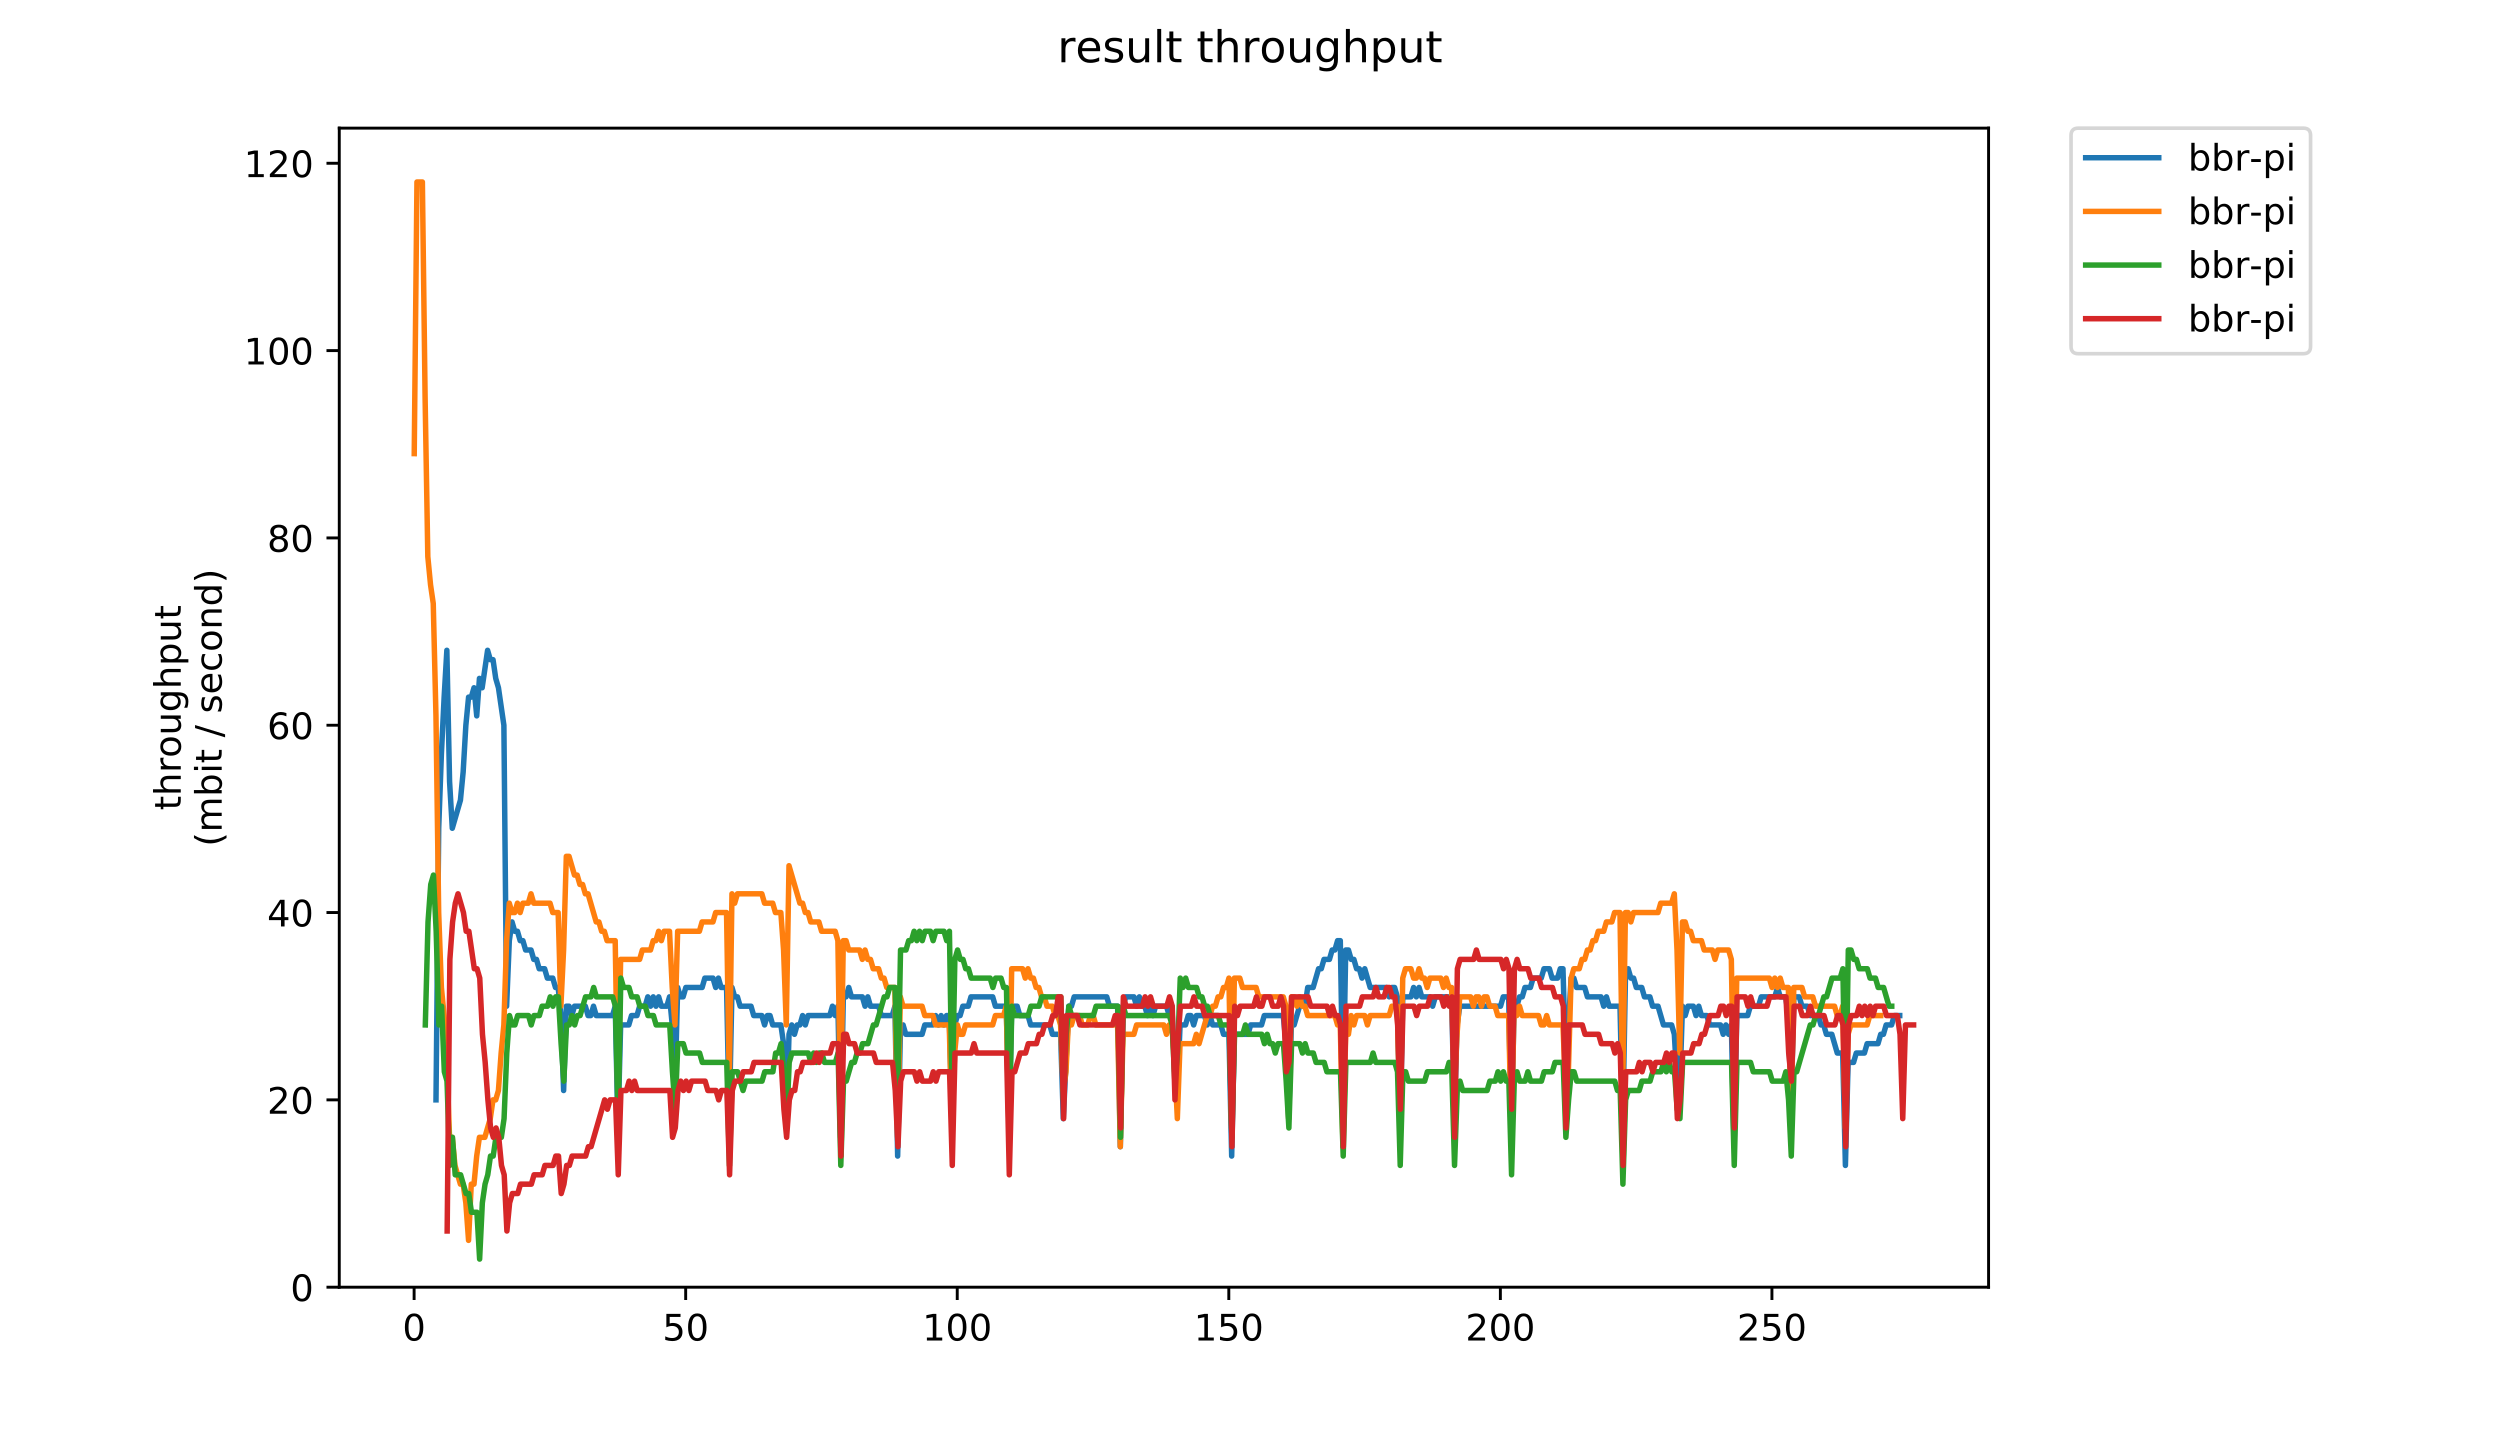 <?xml version="1.0" encoding="utf-8" standalone="no"?>
<!DOCTYPE svg PUBLIC "-//W3C//DTD SVG 1.1//EN"
  "http://www.w3.org/Graphics/SVG/1.1/DTD/svg11.dtd">
<!-- Created with matplotlib (https://matplotlib.org/) -->
<svg height="396pt" version="1.1" viewBox="0 0 684 396" width="684pt" xmlns="http://www.w3.org/2000/svg" xmlns:xlink="http://www.w3.org/1999/xlink">
 <defs>
  <style type="text/css">
*{stroke-linecap:butt;stroke-linejoin:round;}
  </style>
 </defs>
 <g id="figure_1">
  <g id="patch_1">
   <path d="M 0 396 
L 684 396 
L 684 0 
L 0 0 
z
" style="fill:#ffffff;"/>
  </g>
  <g id="axes_1">
   <g id="patch_2">
    <path d="M 92.824 352.174 
L 544.074 352.174 
L 544.074 35.062 
L 92.824 35.062 
z
" style="fill:#ffffff;"/>
   </g>
   <g id="matplotlib.axis_1">
    <g id="xtick_1">
     <g id="line2d_1">
      <defs>
       <path d="M 0 0 
L 0 3.5 
" id="m40676cd0e2" style="stroke:#000000;stroke-width:0.8;"/>
      </defs>
      <g>
       <use style="stroke:#000000;stroke-width:0.8;" x="113.301" xlink:href="#m40676cd0e2" y="352.174"/>
      </g>
     </g>
     <g id="text_1">
      <!-- 0 -->
      <defs>
       <path d="M 31.781 66.406 
Q 24.172 66.406 20.328 58.906 
Q 16.5 51.422 16.5 36.375 
Q 16.5 21.391 20.328 13.891 
Q 24.172 6.391 31.781 6.391 
Q 39.453 6.391 43.281 13.891 
Q 47.125 21.391 47.125 36.375 
Q 47.125 51.422 43.281 58.906 
Q 39.453 66.406 31.781 66.406 
z
M 31.781 74.219 
Q 44.047 74.219 50.516 64.516 
Q 56.984 54.828 56.984 36.375 
Q 56.984 17.969 50.516 8.266 
Q 44.047 -1.422 31.781 -1.422 
Q 19.531 -1.422 13.062 8.266 
Q 6.594 17.969 6.594 36.375 
Q 6.594 54.828 13.062 64.516 
Q 19.531 74.219 31.781 74.219 
z
" id="DejaVuSans-48"/>
      </defs>
      <g transform="translate(110.12 366.773)scale(0.1 -0.1)">
       <use xlink:href="#DejaVuSans-48"/>
      </g>
     </g>
    </g>
    <g id="xtick_2">
     <g id="line2d_2">
      <g>
       <use style="stroke:#000000;stroke-width:0.8;" x="187.601" xlink:href="#m40676cd0e2" y="352.174"/>
      </g>
     </g>
     <g id="text_2">
      <!-- 50 -->
      <defs>
       <path d="M 10.797 72.906 
L 49.516 72.906 
L 49.516 64.594 
L 19.828 64.594 
L 19.828 46.734 
Q 21.969 47.469 24.109 47.828 
Q 26.266 48.188 28.422 48.188 
Q 40.625 48.188 47.75 41.5 
Q 54.891 34.812 54.891 23.391 
Q 54.891 11.625 47.562 5.094 
Q 40.234 -1.422 26.906 -1.422 
Q 22.312 -1.422 17.547 -0.641 
Q 12.797 0.141 7.719 1.703 
L 7.719 11.625 
Q 12.109 9.234 16.797 8.062 
Q 21.484 6.891 26.703 6.891 
Q 35.156 6.891 40.078 11.328 
Q 45.016 15.766 45.016 23.391 
Q 45.016 31 40.078 35.438 
Q 35.156 39.891 26.703 39.891 
Q 22.75 39.891 18.812 39.016 
Q 14.891 38.141 10.797 36.281 
z
" id="DejaVuSans-53"/>
      </defs>
      <g transform="translate(181.238 366.773)scale(0.1 -0.1)">
       <use xlink:href="#DejaVuSans-53"/>
       <use x="63.623" xlink:href="#DejaVuSans-48"/>
      </g>
     </g>
    </g>
    <g id="xtick_3">
     <g id="line2d_3">
      <g>
       <use style="stroke:#000000;stroke-width:0.8;" x="261.901" xlink:href="#m40676cd0e2" y="352.174"/>
      </g>
     </g>
     <g id="text_3">
      <!-- 100 -->
      <defs>
       <path d="M 12.406 8.297 
L 28.516 8.297 
L 28.516 63.922 
L 10.984 60.406 
L 10.984 69.391 
L 28.422 72.906 
L 38.281 72.906 
L 38.281 8.297 
L 54.391 8.297 
L 54.391 0 
L 12.406 0 
z
" id="DejaVuSans-49"/>
      </defs>
      <g transform="translate(252.357 366.773)scale(0.1 -0.1)">
       <use xlink:href="#DejaVuSans-49"/>
       <use x="63.623" xlink:href="#DejaVuSans-48"/>
       <use x="127.246" xlink:href="#DejaVuSans-48"/>
      </g>
     </g>
    </g>
    <g id="xtick_4">
     <g id="line2d_4">
      <g>
       <use style="stroke:#000000;stroke-width:0.8;" x="336.201" xlink:href="#m40676cd0e2" y="352.174"/>
      </g>
     </g>
     <g id="text_4">
      <!-- 150 -->
      <g transform="translate(326.657 366.773)scale(0.1 -0.1)">
       <use xlink:href="#DejaVuSans-49"/>
       <use x="63.623" xlink:href="#DejaVuSans-53"/>
       <use x="127.246" xlink:href="#DejaVuSans-48"/>
      </g>
     </g>
    </g>
    <g id="xtick_5">
     <g id="line2d_5">
      <g>
       <use style="stroke:#000000;stroke-width:0.8;" x="410.5" xlink:href="#m40676cd0e2" y="352.174"/>
      </g>
     </g>
     <g id="text_5">
      <!-- 200 -->
      <defs>
       <path d="M 19.188 8.297 
L 53.609 8.297 
L 53.609 0 
L 7.328 0 
L 7.328 8.297 
Q 12.938 14.109 22.625 23.891 
Q 32.328 33.688 34.812 36.531 
Q 39.547 41.844 41.422 45.531 
Q 43.312 49.219 43.312 52.781 
Q 43.312 58.594 39.234 62.25 
Q 35.156 65.922 28.609 65.922 
Q 23.969 65.922 18.812 64.312 
Q 13.672 62.703 7.812 59.422 
L 7.812 69.391 
Q 13.766 71.781 18.938 73 
Q 24.125 74.219 28.422 74.219 
Q 39.75 74.219 46.484 68.547 
Q 53.219 62.891 53.219 53.422 
Q 53.219 48.922 51.531 44.891 
Q 49.859 40.875 45.406 35.406 
Q 44.188 33.984 37.641 27.219 
Q 31.109 20.453 19.188 8.297 
z
" id="DejaVuSans-50"/>
      </defs>
      <g transform="translate(400.957 366.773)scale(0.1 -0.1)">
       <use xlink:href="#DejaVuSans-50"/>
       <use x="63.623" xlink:href="#DejaVuSans-48"/>
       <use x="127.246" xlink:href="#DejaVuSans-48"/>
      </g>
     </g>
    </g>
    <g id="xtick_6">
     <g id="line2d_6">
      <g>
       <use style="stroke:#000000;stroke-width:0.8;" x="484.8" xlink:href="#m40676cd0e2" y="352.174"/>
      </g>
     </g>
     <g id="text_6">
      <!-- 250 -->
      <g transform="translate(475.257 366.773)scale(0.1 -0.1)">
       <use xlink:href="#DejaVuSans-50"/>
       <use x="63.623" xlink:href="#DejaVuSans-53"/>
       <use x="127.246" xlink:href="#DejaVuSans-48"/>
      </g>
     </g>
    </g>
   </g>
   <g id="matplotlib.axis_2">
    <g id="ytick_1">
     <g id="line2d_7">
      <defs>
       <path d="M 0 0 
L -3.5 0 
" id="ma9dd228377" style="stroke:#000000;stroke-width:0.8;"/>
      </defs>
      <g>
       <use style="stroke:#000000;stroke-width:0.8;" x="92.824" xlink:href="#ma9dd228377" y="352.174"/>
      </g>
     </g>
     <g id="text_7">
      <!-- 0 -->
      <g transform="translate(79.461 355.973)scale(0.1 -0.1)">
       <use xlink:href="#DejaVuSans-48"/>
      </g>
     </g>
    </g>
    <g id="ytick_2">
     <g id="line2d_8">
      <g>
       <use style="stroke:#000000;stroke-width:0.8;" x="92.824" xlink:href="#ma9dd228377" y="300.924"/>
      </g>
     </g>
     <g id="text_8">
      <!-- 20 -->
      <g transform="translate(73.099 304.723)scale(0.1 -0.1)">
       <use xlink:href="#DejaVuSans-50"/>
       <use x="63.623" xlink:href="#DejaVuSans-48"/>
      </g>
     </g>
    </g>
    <g id="ytick_3">
     <g id="line2d_9">
      <g>
       <use style="stroke:#000000;stroke-width:0.8;" x="92.824" xlink:href="#ma9dd228377" y="249.673"/>
      </g>
     </g>
     <g id="text_9">
      <!-- 40 -->
      <defs>
       <path d="M 37.797 64.312 
L 12.891 25.391 
L 37.797 25.391 
z
M 35.203 72.906 
L 47.609 72.906 
L 47.609 25.391 
L 58.016 25.391 
L 58.016 17.188 
L 47.609 17.188 
L 47.609 0 
L 37.797 0 
L 37.797 17.188 
L 4.891 17.188 
L 4.891 26.703 
z
" id="DejaVuSans-52"/>
      </defs>
      <g transform="translate(73.099 253.473)scale(0.1 -0.1)">
       <use xlink:href="#DejaVuSans-52"/>
       <use x="63.623" xlink:href="#DejaVuSans-48"/>
      </g>
     </g>
    </g>
    <g id="ytick_4">
     <g id="line2d_10">
      <g>
       <use style="stroke:#000000;stroke-width:0.8;" x="92.824" xlink:href="#ma9dd228377" y="198.423"/>
      </g>
     </g>
     <g id="text_10">
      <!-- 60 -->
      <defs>
       <path d="M 33.016 40.375 
Q 26.375 40.375 22.484 35.828 
Q 18.609 31.297 18.609 23.391 
Q 18.609 15.531 22.484 10.953 
Q 26.375 6.391 33.016 6.391 
Q 39.656 6.391 43.531 10.953 
Q 47.406 15.531 47.406 23.391 
Q 47.406 31.297 43.531 35.828 
Q 39.656 40.375 33.016 40.375 
z
M 52.594 71.297 
L 52.594 62.312 
Q 48.875 64.062 45.094 64.984 
Q 41.312 65.922 37.594 65.922 
Q 27.828 65.922 22.672 59.328 
Q 17.531 52.734 16.797 39.406 
Q 19.672 43.656 24.016 45.922 
Q 28.375 48.188 33.594 48.188 
Q 44.578 48.188 50.953 41.516 
Q 57.328 34.859 57.328 23.391 
Q 57.328 12.156 50.688 5.359 
Q 44.047 -1.422 33.016 -1.422 
Q 20.359 -1.422 13.672 8.266 
Q 6.984 17.969 6.984 36.375 
Q 6.984 53.656 15.188 63.938 
Q 23.391 74.219 37.203 74.219 
Q 40.922 74.219 44.703 73.484 
Q 48.484 72.75 52.594 71.297 
z
" id="DejaVuSans-54"/>
      </defs>
      <g transform="translate(73.099 202.222)scale(0.1 -0.1)">
       <use xlink:href="#DejaVuSans-54"/>
       <use x="63.623" xlink:href="#DejaVuSans-48"/>
      </g>
     </g>
    </g>
    <g id="ytick_5">
     <g id="line2d_11">
      <g>
       <use style="stroke:#000000;stroke-width:0.8;" x="92.824" xlink:href="#ma9dd228377" y="147.173"/>
      </g>
     </g>
     <g id="text_11">
      <!-- 80 -->
      <defs>
       <path d="M 31.781 34.625 
Q 24.75 34.625 20.719 30.859 
Q 16.703 27.094 16.703 20.516 
Q 16.703 13.922 20.719 10.156 
Q 24.75 6.391 31.781 6.391 
Q 38.812 6.391 42.859 10.172 
Q 46.922 13.969 46.922 20.516 
Q 46.922 27.094 42.891 30.859 
Q 38.875 34.625 31.781 34.625 
z
M 21.922 38.812 
Q 15.578 40.375 12.031 44.719 
Q 8.5 49.078 8.5 55.328 
Q 8.5 64.062 14.719 69.141 
Q 20.953 74.219 31.781 74.219 
Q 42.672 74.219 48.875 69.141 
Q 55.078 64.062 55.078 55.328 
Q 55.078 49.078 51.531 44.719 
Q 48 40.375 41.703 38.812 
Q 48.828 37.156 52.797 32.312 
Q 56.781 27.484 56.781 20.516 
Q 56.781 9.906 50.312 4.234 
Q 43.844 -1.422 31.781 -1.422 
Q 19.734 -1.422 13.25 4.234 
Q 6.781 9.906 6.781 20.516 
Q 6.781 27.484 10.781 32.312 
Q 14.797 37.156 21.922 38.812 
z
M 18.312 54.391 
Q 18.312 48.734 21.844 45.562 
Q 25.391 42.391 31.781 42.391 
Q 38.141 42.391 41.719 45.562 
Q 45.312 48.734 45.312 54.391 
Q 45.312 60.062 41.719 63.234 
Q 38.141 66.406 31.781 66.406 
Q 25.391 66.406 21.844 63.234 
Q 18.312 60.062 18.312 54.391 
z
" id="DejaVuSans-56"/>
      </defs>
      <g transform="translate(73.099 150.972)scale(0.1 -0.1)">
       <use xlink:href="#DejaVuSans-56"/>
       <use x="63.623" xlink:href="#DejaVuSans-48"/>
      </g>
     </g>
    </g>
    <g id="ytick_6">
     <g id="line2d_12">
      <g>
       <use style="stroke:#000000;stroke-width:0.8;" x="92.824" xlink:href="#ma9dd228377" y="95.922"/>
      </g>
     </g>
     <g id="text_12">
      <!-- 100 -->
      <g transform="translate(66.736 99.722)scale(0.1 -0.1)">
       <use xlink:href="#DejaVuSans-49"/>
       <use x="63.623" xlink:href="#DejaVuSans-48"/>
       <use x="127.246" xlink:href="#DejaVuSans-48"/>
      </g>
     </g>
    </g>
    <g id="ytick_7">
     <g id="line2d_13">
      <g>
       <use style="stroke:#000000;stroke-width:0.8;" x="92.824" xlink:href="#ma9dd228377" y="44.672"/>
      </g>
     </g>
     <g id="text_13">
      <!-- 120 -->
      <g transform="translate(66.736 48.471)scale(0.1 -0.1)">
       <use xlink:href="#DejaVuSans-49"/>
       <use x="63.623" xlink:href="#DejaVuSans-50"/>
       <use x="127.246" xlink:href="#DejaVuSans-48"/>
      </g>
     </g>
    </g>
    <g id="text_14">
     <!-- throughput -->
     <defs>
      <path d="M 18.312 70.219 
L 18.312 54.688 
L 36.812 54.688 
L 36.812 47.703 
L 18.312 47.703 
L 18.312 18.016 
Q 18.312 11.328 20.141 9.422 
Q 21.969 7.516 27.594 7.516 
L 36.812 7.516 
L 36.812 0 
L 27.594 0 
Q 17.188 0 13.234 3.875 
Q 9.281 7.766 9.281 18.016 
L 9.281 47.703 
L 2.688 47.703 
L 2.688 54.688 
L 9.281 54.688 
L 9.281 70.219 
z
" id="DejaVuSans-116"/>
      <path d="M 54.891 33.016 
L 54.891 0 
L 45.906 0 
L 45.906 32.719 
Q 45.906 40.484 42.875 44.328 
Q 39.844 48.188 33.797 48.188 
Q 26.516 48.188 22.312 43.547 
Q 18.109 38.922 18.109 30.906 
L 18.109 0 
L 9.078 0 
L 9.078 75.984 
L 18.109 75.984 
L 18.109 46.188 
Q 21.344 51.125 25.703 53.562 
Q 30.078 56 35.797 56 
Q 45.219 56 50.047 50.172 
Q 54.891 44.344 54.891 33.016 
z
" id="DejaVuSans-104"/>
      <path d="M 41.109 46.297 
Q 39.594 47.172 37.812 47.578 
Q 36.031 48 33.891 48 
Q 26.266 48 22.188 43.047 
Q 18.109 38.094 18.109 28.812 
L 18.109 0 
L 9.078 0 
L 9.078 54.688 
L 18.109 54.688 
L 18.109 46.188 
Q 20.953 51.172 25.484 53.578 
Q 30.031 56 36.531 56 
Q 37.453 56 38.578 55.875 
Q 39.703 55.766 41.062 55.516 
z
" id="DejaVuSans-114"/>
      <path d="M 30.609 48.391 
Q 23.391 48.391 19.188 42.75 
Q 14.984 37.109 14.984 27.297 
Q 14.984 17.484 19.156 11.844 
Q 23.344 6.203 30.609 6.203 
Q 37.797 6.203 41.984 11.859 
Q 46.188 17.531 46.188 27.297 
Q 46.188 37.016 41.984 42.703 
Q 37.797 48.391 30.609 48.391 
z
M 30.609 56 
Q 42.328 56 49.016 48.375 
Q 55.719 40.766 55.719 27.297 
Q 55.719 13.875 49.016 6.219 
Q 42.328 -1.422 30.609 -1.422 
Q 18.844 -1.422 12.172 6.219 
Q 5.516 13.875 5.516 27.297 
Q 5.516 40.766 12.172 48.375 
Q 18.844 56 30.609 56 
z
" id="DejaVuSans-111"/>
      <path d="M 8.5 21.578 
L 8.5 54.688 
L 17.484 54.688 
L 17.484 21.922 
Q 17.484 14.156 20.5 10.266 
Q 23.531 6.391 29.594 6.391 
Q 36.859 6.391 41.078 11.031 
Q 45.312 15.672 45.312 23.688 
L 45.312 54.688 
L 54.297 54.688 
L 54.297 0 
L 45.312 0 
L 45.312 8.406 
Q 42.047 3.422 37.719 1 
Q 33.406 -1.422 27.688 -1.422 
Q 18.266 -1.422 13.375 4.438 
Q 8.5 10.297 8.5 21.578 
z
M 31.109 56 
z
" id="DejaVuSans-117"/>
      <path d="M 45.406 27.984 
Q 45.406 37.75 41.375 43.109 
Q 37.359 48.484 30.078 48.484 
Q 22.859 48.484 18.828 43.109 
Q 14.797 37.75 14.797 27.984 
Q 14.797 18.266 18.828 12.891 
Q 22.859 7.516 30.078 7.516 
Q 37.359 7.516 41.375 12.891 
Q 45.406 18.266 45.406 27.984 
z
M 54.391 6.781 
Q 54.391 -7.172 48.188 -13.984 
Q 42 -20.797 29.203 -20.797 
Q 24.469 -20.797 20.266 -20.094 
Q 16.062 -19.391 12.109 -17.922 
L 12.109 -9.188 
Q 16.062 -11.328 19.922 -12.344 
Q 23.781 -13.375 27.781 -13.375 
Q 36.625 -13.375 41.016 -8.766 
Q 45.406 -4.156 45.406 5.172 
L 45.406 9.625 
Q 42.625 4.781 38.281 2.391 
Q 33.938 0 27.875 0 
Q 17.828 0 11.672 7.656 
Q 5.516 15.328 5.516 27.984 
Q 5.516 40.672 11.672 48.328 
Q 17.828 56 27.875 56 
Q 33.938 56 38.281 53.609 
Q 42.625 51.219 45.406 46.391 
L 45.406 54.688 
L 54.391 54.688 
z
" id="DejaVuSans-103"/>
      <path d="M 18.109 8.203 
L 18.109 -20.797 
L 9.078 -20.797 
L 9.078 54.688 
L 18.109 54.688 
L 18.109 46.391 
Q 20.953 51.266 25.266 53.625 
Q 29.594 56 35.594 56 
Q 45.562 56 51.781 48.094 
Q 58.016 40.188 58.016 27.297 
Q 58.016 14.406 51.781 6.484 
Q 45.562 -1.422 35.594 -1.422 
Q 29.594 -1.422 25.266 0.953 
Q 20.953 3.328 18.109 8.203 
z
M 48.688 27.297 
Q 48.688 37.203 44.609 42.844 
Q 40.531 48.484 33.406 48.484 
Q 26.266 48.484 22.188 42.844 
Q 18.109 37.203 18.109 27.297 
Q 18.109 17.391 22.188 11.75 
Q 26.266 6.109 33.406 6.109 
Q 40.531 6.109 44.609 11.75 
Q 48.688 17.391 48.688 27.297 
z
" id="DejaVuSans-112"/>
     </defs>
     <g transform="translate(49.459 221.675)rotate(-90)scale(0.1 -0.1)">
      <use xlink:href="#DejaVuSans-116"/>
      <use x="39.209" xlink:href="#DejaVuSans-104"/>
      <use x="102.588" xlink:href="#DejaVuSans-114"/>
      <use x="143.67" xlink:href="#DejaVuSans-111"/>
      <use x="204.852" xlink:href="#DejaVuSans-117"/>
      <use x="268.23" xlink:href="#DejaVuSans-103"/>
      <use x="331.707" xlink:href="#DejaVuSans-104"/>
      <use x="395.086" xlink:href="#DejaVuSans-112"/>
      <use x="458.562" xlink:href="#DejaVuSans-117"/>
      <use x="521.941" xlink:href="#DejaVuSans-116"/>
     </g>
     <!-- (mbit / second) -->
     <defs>
      <path d="M 31 75.875 
Q 24.469 64.656 21.281 53.656 
Q 18.109 42.672 18.109 31.391 
Q 18.109 20.125 21.312 9.062 
Q 24.516 -2 31 -13.188 
L 23.188 -13.188 
Q 15.875 -1.703 12.234 9.375 
Q 8.594 20.453 8.594 31.391 
Q 8.594 42.281 12.203 53.312 
Q 15.828 64.359 23.188 75.875 
z
" id="DejaVuSans-40"/>
      <path d="M 52 44.188 
Q 55.375 50.25 60.062 53.125 
Q 64.75 56 71.094 56 
Q 79.641 56 84.281 50.016 
Q 88.922 44.047 88.922 33.016 
L 88.922 0 
L 79.891 0 
L 79.891 32.719 
Q 79.891 40.578 77.094 44.375 
Q 74.312 48.188 68.609 48.188 
Q 61.625 48.188 57.562 43.547 
Q 53.516 38.922 53.516 30.906 
L 53.516 0 
L 44.484 0 
L 44.484 32.719 
Q 44.484 40.625 41.703 44.406 
Q 38.922 48.188 33.109 48.188 
Q 26.219 48.188 22.156 43.531 
Q 18.109 38.875 18.109 30.906 
L 18.109 0 
L 9.078 0 
L 9.078 54.688 
L 18.109 54.688 
L 18.109 46.188 
Q 21.188 51.219 25.484 53.609 
Q 29.781 56 35.688 56 
Q 41.656 56 45.828 52.969 
Q 50 49.953 52 44.188 
z
" id="DejaVuSans-109"/>
      <path d="M 48.688 27.297 
Q 48.688 37.203 44.609 42.844 
Q 40.531 48.484 33.406 48.484 
Q 26.266 48.484 22.188 42.844 
Q 18.109 37.203 18.109 27.297 
Q 18.109 17.391 22.188 11.75 
Q 26.266 6.109 33.406 6.109 
Q 40.531 6.109 44.609 11.75 
Q 48.688 17.391 48.688 27.297 
z
M 18.109 46.391 
Q 20.953 51.266 25.266 53.625 
Q 29.594 56 35.594 56 
Q 45.562 56 51.781 48.094 
Q 58.016 40.188 58.016 27.297 
Q 58.016 14.406 51.781 6.484 
Q 45.562 -1.422 35.594 -1.422 
Q 29.594 -1.422 25.266 0.953 
Q 20.953 3.328 18.109 8.203 
L 18.109 0 
L 9.078 0 
L 9.078 75.984 
L 18.109 75.984 
z
" id="DejaVuSans-98"/>
      <path d="M 9.422 54.688 
L 18.406 54.688 
L 18.406 0 
L 9.422 0 
z
M 9.422 75.984 
L 18.406 75.984 
L 18.406 64.594 
L 9.422 64.594 
z
" id="DejaVuSans-105"/>
      <path id="DejaVuSans-32"/>
      <path d="M 25.391 72.906 
L 33.688 72.906 
L 8.297 -9.281 
L 0 -9.281 
z
" id="DejaVuSans-47"/>
      <path d="M 44.281 53.078 
L 44.281 44.578 
Q 40.484 46.531 36.375 47.5 
Q 32.281 48.484 27.875 48.484 
Q 21.188 48.484 17.844 46.438 
Q 14.5 44.391 14.5 40.281 
Q 14.5 37.156 16.891 35.375 
Q 19.281 33.594 26.516 31.984 
L 29.594 31.297 
Q 39.156 29.25 43.188 25.516 
Q 47.219 21.781 47.219 15.094 
Q 47.219 7.469 41.188 3.016 
Q 35.156 -1.422 24.609 -1.422 
Q 20.219 -1.422 15.453 -0.562 
Q 10.688 0.297 5.422 2 
L 5.422 11.281 
Q 10.406 8.688 15.234 7.391 
Q 20.062 6.109 24.812 6.109 
Q 31.156 6.109 34.562 8.281 
Q 37.984 10.453 37.984 14.406 
Q 37.984 18.062 35.516 20.016 
Q 33.062 21.969 24.703 23.781 
L 21.578 24.516 
Q 13.234 26.266 9.516 29.906 
Q 5.812 33.547 5.812 39.891 
Q 5.812 47.609 11.281 51.797 
Q 16.75 56 26.812 56 
Q 31.781 56 36.172 55.266 
Q 40.578 54.547 44.281 53.078 
z
" id="DejaVuSans-115"/>
      <path d="M 56.203 29.594 
L 56.203 25.203 
L 14.891 25.203 
Q 15.484 15.922 20.484 11.062 
Q 25.484 6.203 34.422 6.203 
Q 39.594 6.203 44.453 7.469 
Q 49.312 8.734 54.109 11.281 
L 54.109 2.781 
Q 49.266 0.734 44.188 -0.344 
Q 39.109 -1.422 33.891 -1.422 
Q 20.797 -1.422 13.156 6.188 
Q 5.516 13.812 5.516 26.812 
Q 5.516 40.234 12.766 48.109 
Q 20.016 56 32.328 56 
Q 43.359 56 49.781 48.891 
Q 56.203 41.797 56.203 29.594 
z
M 47.219 32.234 
Q 47.125 39.594 43.094 43.984 
Q 39.062 48.391 32.422 48.391 
Q 24.906 48.391 20.391 44.141 
Q 15.875 39.891 15.188 32.172 
z
" id="DejaVuSans-101"/>
      <path d="M 48.781 52.594 
L 48.781 44.188 
Q 44.969 46.297 41.141 47.344 
Q 37.312 48.391 33.406 48.391 
Q 24.656 48.391 19.812 42.844 
Q 14.984 37.312 14.984 27.297 
Q 14.984 17.281 19.812 11.734 
Q 24.656 6.203 33.406 6.203 
Q 37.312 6.203 41.141 7.25 
Q 44.969 8.297 48.781 10.406 
L 48.781 2.094 
Q 45.016 0.344 40.984 -0.531 
Q 36.969 -1.422 32.422 -1.422 
Q 20.062 -1.422 12.781 6.344 
Q 5.516 14.109 5.516 27.297 
Q 5.516 40.672 12.859 48.328 
Q 20.219 56 33.016 56 
Q 37.156 56 41.109 55.141 
Q 45.062 54.297 48.781 52.594 
z
" id="DejaVuSans-99"/>
      <path d="M 54.891 33.016 
L 54.891 0 
L 45.906 0 
L 45.906 32.719 
Q 45.906 40.484 42.875 44.328 
Q 39.844 48.188 33.797 48.188 
Q 26.516 48.188 22.312 43.547 
Q 18.109 38.922 18.109 30.906 
L 18.109 0 
L 9.078 0 
L 9.078 54.688 
L 18.109 54.688 
L 18.109 46.188 
Q 21.344 51.125 25.703 53.562 
Q 30.078 56 35.797 56 
Q 45.219 56 50.047 50.172 
Q 54.891 44.344 54.891 33.016 
z
" id="DejaVuSans-110"/>
      <path d="M 45.406 46.391 
L 45.406 75.984 
L 54.391 75.984 
L 54.391 0 
L 45.406 0 
L 45.406 8.203 
Q 42.578 3.328 38.25 0.953 
Q 33.938 -1.422 27.875 -1.422 
Q 17.969 -1.422 11.734 6.484 
Q 5.516 14.406 5.516 27.297 
Q 5.516 40.188 11.734 48.094 
Q 17.969 56 27.875 56 
Q 33.938 56 38.25 53.625 
Q 42.578 51.266 45.406 46.391 
z
M 14.797 27.297 
Q 14.797 17.391 18.875 11.75 
Q 22.953 6.109 30.078 6.109 
Q 37.203 6.109 41.297 11.75 
Q 45.406 17.391 45.406 27.297 
Q 45.406 37.203 41.297 42.844 
Q 37.203 48.484 30.078 48.484 
Q 22.953 48.484 18.875 42.844 
Q 14.797 37.203 14.797 27.297 
z
" id="DejaVuSans-100"/>
      <path d="M 8.016 75.875 
L 15.828 75.875 
Q 23.141 64.359 26.781 53.312 
Q 30.422 42.281 30.422 31.391 
Q 30.422 20.453 26.781 9.375 
Q 23.141 -1.703 15.828 -13.188 
L 8.016 -13.188 
Q 14.5 -2 17.703 9.062 
Q 20.906 20.125 20.906 31.391 
Q 20.906 42.672 17.703 53.656 
Q 14.5 64.656 8.016 75.875 
z
" id="DejaVuSans-41"/>
     </defs>
     <g transform="translate(60.657 231.609)rotate(-90)scale(0.1 -0.1)">
      <use xlink:href="#DejaVuSans-40"/>
      <use x="39.014" xlink:href="#DejaVuSans-109"/>
      <use x="136.426" xlink:href="#DejaVuSans-98"/>
      <use x="199.902" xlink:href="#DejaVuSans-105"/>
      <use x="227.686" xlink:href="#DejaVuSans-116"/>
      <use x="266.895" xlink:href="#DejaVuSans-32"/>
      <use x="298.682" xlink:href="#DejaVuSans-47"/>
      <use x="332.373" xlink:href="#DejaVuSans-32"/>
      <use x="364.16" xlink:href="#DejaVuSans-115"/>
      <use x="416.26" xlink:href="#DejaVuSans-101"/>
      <use x="477.783" xlink:href="#DejaVuSans-99"/>
      <use x="532.764" xlink:href="#DejaVuSans-111"/>
      <use x="593.945" xlink:href="#DejaVuSans-110"/>
      <use x="657.324" xlink:href="#DejaVuSans-100"/>
      <use x="720.801" xlink:href="#DejaVuSans-41"/>
     </g>
    </g>
   </g>
   <g id="line2d_14">
    <path clip-path="url(#pb7dcae1337)" d="M 119.287 300.924 
L 120.03 226.611 
L 120.773 206.111 
L 121.516 190.736 
L 122.259 177.923 
L 123.002 213.798 
L 123.745 226.611 
L 125.974 218.923 
L 126.717 211.236 
L 127.46 198.423 
L 128.203 190.736 
L 128.946 190.736 
L 129.689 188.173 
L 130.432 195.861 
L 131.175 185.61 
L 131.918 188.173 
L 133.404 177.923 
L 134.147 180.485 
L 134.89 180.485 
L 135.633 185.61 
L 136.376 188.173 
L 137.862 198.423 
L 138.605 275.299 
L 139.348 257.361 
L 140.091 252.236 
L 140.834 254.798 
L 141.577 254.798 
L 142.32 257.361 
L 143.063 257.361 
L 143.806 259.923 
L 145.292 259.923 
L 146.035 262.486 
L 146.778 262.486 
L 147.521 265.049 
L 149.007 265.049 
L 149.75 267.611 
L 151.236 267.611 
L 151.979 270.174 
L 152.722 270.174 
L 153.465 277.861 
L 154.208 298.361 
L 154.951 275.299 
L 155.694 275.299 
L 156.437 277.861 
L 157.18 275.299 
L 160.152 275.299 
L 160.895 277.861 
L 161.638 277.861 
L 162.381 275.299 
L 163.124 277.861 
L 167.582 277.861 
L 168.325 275.299 
L 169.068 308.611 
L 169.811 280.424 
L 172.04 280.424 
L 172.783 277.861 
L 174.269 277.861 
L 175.012 275.299 
L 176.498 275.299 
L 177.241 272.736 
L 177.984 275.299 
L 178.727 272.736 
L 179.47 275.299 
L 180.213 272.736 
L 180.956 275.299 
L 182.442 275.299 
L 183.185 272.736 
L 183.928 280.424 
L 184.671 298.361 
L 185.414 270.174 
L 186.157 272.736 
L 186.9 272.736 
L 187.643 270.174 
L 192.101 270.174 
L 192.844 267.611 
L 195.073 267.611 
L 195.816 270.174 
L 196.559 267.611 
L 197.302 270.174 
L 198.788 270.174 
L 199.531 306.049 
L 200.274 270.174 
L 201.017 272.736 
L 201.76 272.736 
L 202.503 275.299 
L 205.475 275.299 
L 206.218 277.861 
L 208.447 277.861 
L 209.189 280.424 
L 209.932 277.861 
L 210.675 277.861 
L 211.418 280.424 
L 213.647 280.424 
L 214.39 285.549 
L 215.133 308.611 
L 215.876 282.986 
L 216.619 280.424 
L 217.362 282.986 
L 218.105 280.424 
L 218.848 280.424 
L 219.591 277.861 
L 220.334 280.424 
L 221.077 277.861 
L 227.021 277.861 
L 227.764 275.299 
L 228.507 277.861 
L 229.25 275.299 
L 229.993 311.174 
L 230.736 272.736 
L 231.479 272.736 
L 232.222 270.174 
L 232.965 272.736 
L 235.937 272.736 
L 236.68 275.299 
L 237.423 272.736 
L 238.166 275.299 
L 240.395 275.299 
L 241.138 277.861 
L 244.11 277.861 
L 244.853 275.299 
L 245.596 316.299 
L 246.339 282.986 
L 247.082 280.424 
L 247.825 282.986 
L 252.283 282.986 
L 253.026 280.424 
L 255.255 280.424 
L 255.998 277.861 
L 256.741 280.424 
L 257.484 277.861 
L 258.227 280.424 
L 258.97 277.861 
L 259.713 277.861 
L 260.456 306.049 
L 261.199 280.424 
L 261.942 277.861 
L 262.685 277.861 
L 263.428 275.299 
L 264.914 275.299 
L 265.657 272.736 
L 271.601 272.736 
L 272.344 275.299 
L 275.316 275.299 
L 276.059 308.611 
L 276.802 275.299 
L 278.288 275.299 
L 279.031 277.861 
L 281.26 277.861 
L 282.003 280.424 
L 287.204 280.424 
L 287.947 282.986 
L 290.176 282.986 
L 290.919 306.049 
L 292.405 275.299 
L 293.148 275.299 
L 293.891 272.736 
L 302.807 272.736 
L 303.55 275.299 
L 305.779 275.299 
L 306.522 313.736 
L 307.265 275.299 
L 308.008 272.736 
L 310.237 272.736 
L 310.98 275.299 
L 311.723 272.736 
L 312.466 275.299 
L 313.209 275.299 
L 313.952 277.861 
L 314.695 275.299 
L 315.438 277.861 
L 316.181 275.299 
L 319.153 275.299 
L 319.896 277.861 
L 320.639 275.299 
L 321.382 293.236 
L 322.125 298.361 
L 322.868 280.424 
L 324.354 280.424 
L 325.097 277.861 
L 325.84 277.861 
L 326.583 280.424 
L 327.326 277.861 
L 329.555 277.861 
L 330.298 280.424 
L 331.041 277.861 
L 331.784 280.424 
L 334.013 280.424 
L 334.756 282.986 
L 336.242 282.986 
L 336.985 316.299 
L 337.728 282.986 
L 341.443 282.986 
L 342.186 280.424 
L 345.158 280.424 
L 345.901 277.861 
L 351.102 277.861 
L 351.845 285.549 
L 352.588 306.049 
L 353.331 280.424 
L 354.074 280.424 
L 355.56 275.299 
L 357.046 275.299 
L 357.789 270.174 
L 359.275 270.174 
L 360.761 265.049 
L 361.504 265.049 
L 362.247 262.486 
L 363.733 262.486 
L 364.476 259.923 
L 365.219 259.923 
L 365.962 257.361 
L 366.705 257.361 
L 367.448 300.924 
L 368.191 259.923 
L 368.934 259.923 
L 369.677 262.486 
L 370.42 262.486 
L 371.163 265.049 
L 371.906 265.049 
L 372.649 267.611 
L 373.392 265.049 
L 374.878 270.174 
L 379.336 270.174 
L 380.079 272.736 
L 380.822 270.174 
L 381.565 270.174 
L 382.308 272.736 
L 383.051 311.174 
L 383.794 272.736 
L 386.023 272.736 
L 386.766 270.174 
L 387.509 272.736 
L 388.252 270.174 
L 388.995 272.736 
L 391.224 272.736 
L 391.967 275.299 
L 392.71 272.736 
L 397.168 272.736 
L 397.911 306.049 
L 398.654 280.424 
L 399.397 275.299 
L 410.542 275.299 
L 411.285 272.736 
L 412.771 272.736 
L 413.514 311.174 
L 414.257 275.299 
L 415 275.299 
L 415.743 272.736 
L 416.486 272.736 
L 417.229 270.174 
L 418.715 270.174 
L 419.458 267.611 
L 421.687 267.611 
L 422.43 265.049 
L 423.916 265.049 
L 424.659 267.611 
L 426.145 267.611 
L 426.888 265.049 
L 427.631 265.049 
L 428.374 290.674 
L 429.117 280.424 
L 429.86 267.611 
L 430.603 267.611 
L 431.346 270.174 
L 433.575 270.174 
L 434.318 272.736 
L 438.033 272.736 
L 438.776 275.299 
L 439.519 272.736 
L 440.262 275.299 
L 443.234 275.299 
L 443.977 308.611 
L 444.72 267.611 
L 445.463 265.049 
L 446.206 267.611 
L 446.949 267.611 
L 447.692 270.174 
L 449.178 270.174 
L 449.921 272.736 
L 451.407 272.736 
L 452.15 275.299 
L 453.636 275.299 
L 455.122 280.424 
L 457.351 280.424 
L 458.094 282.986 
L 458.837 295.799 
L 459.58 298.361 
L 460.323 275.299 
L 461.066 277.861 
L 461.809 275.299 
L 463.295 275.299 
L 464.038 277.861 
L 464.781 275.299 
L 465.524 277.861 
L 467.01 277.861 
L 467.753 280.424 
L 470.725 280.424 
L 471.468 282.986 
L 472.211 280.424 
L 472.954 282.986 
L 473.697 280.424 
L 474.44 313.736 
L 475.183 277.861 
L 478.155 277.861 
L 478.898 275.299 
L 481.127 275.299 
L 481.87 272.736 
L 485.585 272.736 
L 486.328 270.174 
L 487.071 272.736 
L 488.557 272.736 
L 489.3 277.861 
L 490.043 303.486 
L 490.786 272.736 
L 492.272 272.736 
L 493.015 275.299 
L 494.501 275.299 
L 495.244 277.861 
L 497.473 277.861 
L 498.216 280.424 
L 498.959 280.424 
L 499.702 282.986 
L 501.188 282.986 
L 502.674 288.111 
L 504.16 288.111 
L 504.903 318.861 
L 505.646 290.674 
L 507.132 290.674 
L 507.875 288.111 
L 510.104 288.111 
L 510.847 285.549 
L 513.819 285.549 
L 514.562 282.986 
L 515.305 282.986 
L 516.048 280.424 
L 517.534 280.424 
L 518.277 277.861 
L 519.763 277.861 
L 519.763 277.861 
" style="fill:none;stroke:#1f77b4;stroke-linecap:square;stroke-width:1.5;"/>
   </g>
   <g id="line2d_15">
    <path clip-path="url(#pb7dcae1337)" d="M 113.335 124.11 
L 114.078 49.797 
L 115.564 49.797 
L 116.307 108.735 
L 117.05 152.298 
L 117.793 159.985 
L 118.536 165.11 
L 119.279 195.861 
L 120.022 249.673 
L 120.765 270.174 
L 121.508 277.861 
L 122.251 290.674 
L 122.994 311.174 
L 123.737 311.174 
L 124.48 318.861 
L 125.966 323.986 
L 126.709 323.986 
L 127.452 329.111 
L 128.195 339.362 
L 128.938 323.986 
L 129.681 323.986 
L 130.424 316.299 
L 131.167 311.174 
L 132.653 311.174 
L 134.139 306.049 
L 134.882 300.924 
L 135.625 300.924 
L 136.368 298.361 
L 137.111 288.111 
L 137.854 280.424 
L 138.597 257.361 
L 139.34 247.111 
L 140.083 249.673 
L 140.826 249.673 
L 141.569 247.111 
L 142.312 249.673 
L 143.055 247.111 
L 144.541 247.111 
L 145.284 244.548 
L 146.027 247.111 
L 150.485 247.111 
L 151.228 249.673 
L 152.714 249.673 
L 153.457 275.299 
L 154.2 259.923 
L 154.943 234.298 
L 155.686 234.298 
L 157.172 239.423 
L 157.915 239.423 
L 158.658 241.986 
L 159.401 241.986 
L 160.144 244.548 
L 160.887 244.548 
L 163.116 252.236 
L 163.859 252.236 
L 164.602 254.798 
L 165.345 254.798 
L 166.088 257.361 
L 168.317 257.361 
L 169.06 300.924 
L 169.803 262.486 
L 175.004 262.486 
L 175.747 259.923 
L 177.976 259.923 
L 178.719 257.361 
L 179.462 257.361 
L 180.205 254.798 
L 180.948 257.361 
L 181.691 254.798 
L 183.177 254.798 
L 183.92 270.174 
L 184.663 280.424 
L 185.406 254.798 
L 191.35 254.798 
L 192.093 252.236 
L 195.065 252.236 
L 195.808 249.673 
L 198.78 249.673 
L 199.523 295.799 
L 200.266 244.548 
L 201.009 247.111 
L 201.752 244.548 
L 208.439 244.548 
L 209.182 247.111 
L 211.411 247.111 
L 212.154 249.673 
L 213.64 249.673 
L 214.383 259.923 
L 215.126 280.424 
L 215.869 236.861 
L 218.841 247.111 
L 219.584 247.111 
L 220.327 249.673 
L 221.07 249.673 
L 221.813 252.236 
L 224.042 252.236 
L 224.785 254.798 
L 228.5 254.798 
L 229.243 257.361 
L 229.986 303.486 
L 230.729 257.361 
L 231.472 257.361 
L 232.215 259.923 
L 235.187 259.923 
L 235.93 262.486 
L 236.673 259.923 
L 237.416 262.486 
L 238.159 262.486 
L 238.902 265.049 
L 240.388 265.049 
L 241.131 267.611 
L 241.874 267.611 
L 242.617 270.174 
L 244.846 270.174 
L 245.589 311.174 
L 246.332 272.736 
L 247.075 275.299 
L 252.276 275.299 
L 253.019 277.861 
L 255.248 277.861 
L 255.991 280.424 
L 259.706 280.424 
L 260.449 308.611 
L 261.192 288.111 
L 261.935 280.424 
L 262.678 282.986 
L 263.421 282.986 
L 264.164 280.424 
L 271.594 280.424 
L 272.337 277.861 
L 274.566 277.861 
L 275.309 275.299 
L 276.052 308.611 
L 276.795 265.049 
L 279.767 265.049 
L 280.51 267.611 
L 281.253 265.049 
L 281.996 267.611 
L 282.739 267.611 
L 283.482 270.174 
L 284.225 270.174 
L 284.968 272.736 
L 285.711 272.736 
L 286.454 275.299 
L 287.94 275.299 
L 288.683 277.861 
L 289.426 277.861 
L 290.169 280.424 
L 290.912 298.361 
L 291.655 293.236 
L 292.398 277.861 
L 293.141 280.424 
L 293.884 277.861 
L 295.37 277.861 
L 296.113 280.424 
L 297.599 280.424 
L 298.342 277.861 
L 299.085 277.861 
L 299.828 280.424 
L 305.772 280.424 
L 306.515 313.736 
L 307.258 282.986 
L 310.23 282.986 
L 310.973 280.424 
L 318.403 280.424 
L 319.146 282.986 
L 319.889 280.424 
L 320.632 280.424 
L 321.375 290.674 
L 322.118 306.049 
L 322.861 285.549 
L 326.576 285.549 
L 327.319 282.986 
L 328.062 285.549 
L 330.291 277.861 
L 331.034 277.861 
L 331.777 275.299 
L 332.52 275.299 
L 333.263 272.736 
L 334.006 272.736 
L 334.749 270.174 
L 335.492 270.174 
L 336.235 267.611 
L 336.978 308.611 
L 337.721 267.611 
L 339.207 267.611 
L 339.95 270.174 
L 343.665 270.174 
L 344.408 272.736 
L 351.095 272.736 
L 351.838 275.299 
L 352.581 306.049 
L 353.324 272.736 
L 354.067 272.736 
L 354.81 275.299 
L 355.553 272.736 
L 356.296 275.299 
L 357.039 275.299 
L 357.782 277.861 
L 365.212 277.861 
L 365.955 280.424 
L 366.698 280.424 
L 367.441 313.736 
L 368.184 282.986 
L 368.927 282.986 
L 369.67 277.861 
L 370.413 280.424 
L 371.156 277.861 
L 373.385 277.861 
L 374.128 280.424 
L 374.871 277.861 
L 380.072 277.861 
L 380.815 275.299 
L 382.301 275.299 
L 383.044 308.611 
L 383.787 267.611 
L 384.53 265.049 
L 386.016 265.049 
L 386.759 267.611 
L 387.502 267.611 
L 388.245 265.049 
L 388.988 267.611 
L 389.731 267.611 
L 390.474 270.174 
L 391.217 267.611 
L 394.189 267.611 
L 394.932 270.174 
L 395.675 267.611 
L 396.418 270.174 
L 397.161 270.174 
L 397.904 298.361 
L 398.647 282.986 
L 399.39 272.736 
L 402.362 272.736 
L 403.105 275.299 
L 403.848 272.736 
L 404.591 272.736 
L 405.334 275.299 
L 406.077 272.736 
L 406.82 272.736 
L 407.563 275.299 
L 409.049 275.299 
L 409.792 277.861 
L 412.764 277.861 
L 413.507 311.174 
L 414.25 275.299 
L 414.993 277.861 
L 415.736 275.299 
L 416.479 277.861 
L 420.937 277.861 
L 421.68 280.424 
L 422.423 280.424 
L 423.166 277.861 
L 423.909 280.424 
L 427.624 280.424 
L 428.367 298.361 
L 429.11 293.236 
L 429.853 267.611 
L 430.596 265.049 
L 432.082 265.049 
L 432.825 262.486 
L 433.568 262.486 
L 434.311 259.923 
L 435.054 259.923 
L 435.797 257.361 
L 436.54 257.361 
L 437.283 254.798 
L 438.769 254.798 
L 439.512 252.236 
L 440.998 252.236 
L 441.741 249.673 
L 443.227 249.673 
L 443.97 298.361 
L 444.713 249.673 
L 445.456 249.673 
L 446.199 252.236 
L 446.942 249.673 
L 453.629 249.673 
L 454.372 247.111 
L 457.344 247.111 
L 458.087 244.548 
L 458.83 259.923 
L 459.573 288.111 
L 460.316 252.236 
L 461.059 252.236 
L 461.802 254.798 
L 462.545 254.798 
L 463.288 257.361 
L 465.517 257.361 
L 466.26 259.923 
L 468.489 259.923 
L 469.232 262.486 
L 469.975 259.923 
L 472.947 259.923 
L 473.69 262.486 
L 474.433 306.049 
L 475.176 267.611 
L 484.091 267.611 
L 484.834 270.174 
L 485.577 267.611 
L 486.32 270.174 
L 487.063 267.611 
L 487.806 270.174 
L 489.292 270.174 
L 490.035 306.049 
L 490.778 270.174 
L 493.007 270.174 
L 493.75 272.736 
L 495.979 272.736 
L 496.722 275.299 
L 501.923 275.299 
L 502.666 277.861 
L 503.409 277.861 
L 504.152 275.299 
L 504.895 308.611 
L 505.638 282.986 
L 506.381 280.424 
L 510.839 280.424 
L 511.582 277.861 
L 514.554 277.861 
L 514.554 277.861 
" style="fill:none;stroke:#ff7f0e;stroke-linecap:square;stroke-width:1.5;"/>
   </g>
   <g id="line2d_16">
    <path clip-path="url(#pb7dcae1337)" d="M 116.364 280.424 
L 117.107 252.236 
L 117.85 241.986 
L 118.593 239.423 
L 119.336 254.798 
L 120.079 280.424 
L 120.822 275.299 
L 121.565 293.236 
L 122.308 295.799 
L 123.051 318.861 
L 123.794 311.174 
L 124.537 321.424 
L 126.023 321.424 
L 127.509 326.549 
L 128.252 326.549 
L 128.995 331.674 
L 130.481 331.674 
L 131.224 344.487 
L 131.967 329.111 
L 132.71 323.986 
L 133.453 321.424 
L 134.196 316.299 
L 134.939 316.299 
L 135.682 311.174 
L 137.168 311.174 
L 137.911 306.049 
L 138.654 288.111 
L 139.397 277.861 
L 140.14 280.424 
L 140.883 280.424 
L 141.626 277.861 
L 144.598 277.861 
L 145.341 280.424 
L 146.084 277.861 
L 147.57 277.861 
L 148.313 275.299 
L 149.799 275.299 
L 150.542 272.736 
L 151.285 275.299 
L 152.028 272.736 
L 152.771 272.736 
L 153.514 285.549 
L 154.257 295.799 
L 155 280.424 
L 155.743 280.424 
L 156.486 277.861 
L 157.229 280.424 
L 157.972 277.861 
L 158.715 277.861 
L 160.201 272.736 
L 161.687 272.736 
L 162.43 270.174 
L 163.173 272.736 
L 167.631 272.736 
L 168.374 275.299 
L 169.117 306.049 
L 169.86 267.611 
L 170.603 270.174 
L 172.089 270.174 
L 172.832 272.736 
L 174.318 272.736 
L 175.061 275.299 
L 176.547 275.299 
L 177.29 277.861 
L 178.776 277.861 
L 179.519 280.424 
L 183.234 280.424 
L 183.977 293.236 
L 184.72 303.486 
L 185.463 285.549 
L 186.949 285.549 
L 187.692 288.111 
L 191.407 288.111 
L 192.15 290.674 
L 198.837 290.674 
L 199.58 318.861 
L 200.323 293.236 
L 201.809 293.236 
L 203.295 298.361 
L 204.038 295.799 
L 208.496 295.799 
L 209.239 293.236 
L 211.468 293.236 
L 212.211 288.111 
L 212.954 288.111 
L 213.697 285.549 
L 214.44 293.236 
L 215.183 308.611 
L 215.926 290.674 
L 216.669 288.111 
L 221.127 288.111 
L 221.87 290.674 
L 222.613 288.111 
L 223.356 290.674 
L 224.099 288.111 
L 224.842 288.111 
L 225.585 290.674 
L 228.556 290.674 
L 229.299 288.111 
L 230.042 318.861 
L 230.785 295.799 
L 231.528 295.799 
L 233.014 290.674 
L 233.757 290.674 
L 234.5 288.111 
L 235.243 288.111 
L 235.986 285.549 
L 237.472 285.549 
L 238.958 280.424 
L 239.701 280.424 
L 241.93 272.736 
L 242.673 272.736 
L 243.416 270.174 
L 244.902 270.174 
L 245.645 298.361 
L 246.388 259.923 
L 247.874 259.923 
L 248.617 257.361 
L 249.36 257.361 
L 250.103 254.798 
L 250.846 257.361 
L 251.589 254.798 
L 252.332 257.361 
L 253.075 254.798 
L 254.561 254.798 
L 255.304 257.361 
L 256.047 254.798 
L 258.276 254.798 
L 259.019 257.361 
L 259.762 254.798 
L 260.505 300.924 
L 261.248 262.486 
L 261.991 259.923 
L 262.734 262.486 
L 263.477 262.486 
L 264.22 265.049 
L 264.963 265.049 
L 265.706 267.611 
L 270.907 267.611 
L 271.65 270.174 
L 272.393 267.611 
L 273.879 267.611 
L 274.622 270.174 
L 275.365 270.174 
L 276.108 308.611 
L 276.851 275.299 
L 277.594 277.861 
L 281.309 277.861 
L 282.052 275.299 
L 284.281 275.299 
L 285.024 272.736 
L 290.225 272.736 
L 290.968 300.924 
L 291.711 282.986 
L 292.454 275.299 
L 293.197 277.861 
L 299.141 277.861 
L 299.884 275.299 
L 305.828 275.299 
L 306.571 311.174 
L 307.314 275.299 
L 308.057 277.861 
L 319.945 277.861 
L 320.688 280.424 
L 321.431 295.799 
L 322.174 288.111 
L 322.917 267.611 
L 323.66 270.174 
L 324.403 267.611 
L 325.146 270.174 
L 327.375 270.174 
L 328.118 272.736 
L 328.861 272.736 
L 329.604 275.299 
L 330.347 275.299 
L 331.09 277.861 
L 333.319 277.861 
L 334.062 280.424 
L 336.291 280.424 
L 337.034 311.174 
L 337.777 282.986 
L 340.006 282.986 
L 340.749 280.424 
L 341.492 282.986 
L 345.207 282.986 
L 345.95 285.549 
L 346.693 282.986 
L 347.436 285.549 
L 348.179 285.549 
L 348.922 288.111 
L 349.665 285.549 
L 351.151 285.549 
L 351.894 295.799 
L 352.637 308.611 
L 353.38 285.549 
L 355.609 285.549 
L 356.352 288.111 
L 357.095 285.549 
L 357.838 288.111 
L 359.324 288.111 
L 360.067 290.674 
L 362.296 290.674 
L 363.039 293.236 
L 366.754 293.236 
L 367.497 316.299 
L 368.24 290.674 
L 374.927 290.674 
L 375.67 288.111 
L 376.413 290.674 
L 381.614 290.674 
L 382.357 293.236 
L 383.1 318.861 
L 383.843 293.236 
L 384.586 293.236 
L 385.329 295.799 
L 389.787 295.799 
L 390.53 293.236 
L 395.731 293.236 
L 396.474 290.674 
L 397.217 293.236 
L 397.96 318.861 
L 398.703 298.361 
L 399.446 295.799 
L 400.189 298.361 
L 406.876 298.361 
L 407.619 295.799 
L 409.105 295.799 
L 409.848 293.236 
L 410.591 295.799 
L 411.334 293.236 
L 412.077 295.799 
L 412.82 295.799 
L 413.563 321.424 
L 414.306 295.799 
L 415.049 293.236 
L 415.792 295.799 
L 417.278 295.799 
L 418.021 293.236 
L 418.764 295.799 
L 421.736 295.799 
L 422.479 293.236 
L 424.708 293.236 
L 425.451 290.674 
L 427.68 290.674 
L 428.423 311.174 
L 429.166 300.924 
L 429.909 293.236 
L 430.652 293.236 
L 431.395 295.799 
L 441.797 295.799 
L 442.54 298.361 
L 443.283 298.361 
L 444.026 323.986 
L 444.769 300.924 
L 445.512 298.361 
L 448.484 298.361 
L 449.227 295.799 
L 451.456 295.799 
L 452.199 293.236 
L 454.428 293.236 
L 455.171 290.674 
L 455.914 293.236 
L 456.657 290.674 
L 457.4 293.236 
L 458.143 293.236 
L 458.886 303.486 
L 459.629 306.049 
L 460.372 290.674 
L 473.746 290.674 
L 474.489 318.861 
L 475.232 290.674 
L 478.947 290.674 
L 479.69 293.236 
L 484.148 293.236 
L 484.891 295.799 
L 487.863 295.799 
L 488.606 293.236 
L 489.349 300.924 
L 490.092 316.299 
L 490.835 293.236 
L 491.578 293.236 
L 495.293 280.424 
L 496.036 280.424 
L 496.779 277.861 
L 497.522 277.861 
L 499.008 272.736 
L 499.751 272.736 
L 501.237 267.611 
L 503.466 267.611 
L 504.209 265.049 
L 504.952 306.049 
L 505.695 259.923 
L 506.438 259.923 
L 507.181 262.486 
L 507.924 262.486 
L 508.667 265.049 
L 510.896 265.049 
L 511.639 267.611 
L 513.125 267.611 
L 513.868 270.174 
L 515.354 270.174 
L 516.84 275.299 
L 517.583 275.299 
L 517.583 275.299 
" style="fill:none;stroke:#2ca02c;stroke-linecap:square;stroke-width:1.5;"/>
   </g>
   <g id="line2d_17">
    <path clip-path="url(#pb7dcae1337)" d="M 122.343 336.799 
L 123.086 262.486 
L 123.829 252.236 
L 124.572 247.111 
L 125.315 244.548 
L 126.801 249.673 
L 127.544 254.798 
L 128.287 254.798 
L 129.773 265.049 
L 130.516 265.049 
L 131.259 267.611 
L 132.002 282.986 
L 132.745 290.674 
L 133.488 300.924 
L 134.231 308.611 
L 134.974 311.174 
L 135.717 308.611 
L 136.46 311.174 
L 137.203 318.861 
L 137.946 321.424 
L 138.689 336.799 
L 139.432 329.111 
L 140.175 326.549 
L 141.661 326.549 
L 142.404 323.986 
L 145.376 323.986 
L 146.119 321.424 
L 148.348 321.424 
L 149.091 318.861 
L 151.32 318.861 
L 152.063 316.299 
L 152.806 316.299 
L 153.549 326.549 
L 154.292 323.986 
L 155.035 318.861 
L 155.778 318.861 
L 156.521 316.299 
L 160.236 316.299 
L 160.979 313.736 
L 161.722 313.736 
L 165.437 300.924 
L 166.18 303.486 
L 166.923 300.924 
L 168.409 300.924 
L 169.152 321.424 
L 169.895 298.361 
L 171.381 298.361 
L 172.124 295.799 
L 172.867 298.361 
L 173.61 295.799 
L 174.353 298.361 
L 183.269 298.361 
L 184.012 311.174 
L 184.755 308.611 
L 185.498 298.361 
L 186.241 295.799 
L 186.984 298.361 
L 187.727 295.799 
L 188.47 298.361 
L 189.213 295.799 
L 192.928 295.799 
L 193.671 298.361 
L 195.9 298.361 
L 196.643 300.924 
L 197.386 298.361 
L 198.872 298.361 
L 199.615 321.424 
L 200.358 298.361 
L 201.101 295.799 
L 202.587 295.799 
L 203.33 293.236 
L 205.559 293.236 
L 206.302 290.674 
L 213.732 290.674 
L 214.475 303.486 
L 215.218 311.174 
L 215.961 300.924 
L 216.704 298.361 
L 217.447 298.361 
L 218.19 293.236 
L 218.933 293.236 
L 219.676 290.674 
L 222.648 290.674 
L 223.391 288.111 
L 224.134 290.674 
L 224.877 288.111 
L 227.106 288.111 
L 227.849 285.549 
L 229.335 285.549 
L 230.078 316.299 
L 230.821 282.986 
L 231.564 282.986 
L 232.307 285.549 
L 233.793 285.549 
L 234.536 288.111 
L 238.994 288.111 
L 239.737 290.674 
L 244.195 290.674 
L 244.938 298.361 
L 245.681 313.736 
L 246.424 295.799 
L 247.167 293.236 
L 250.139 293.236 
L 250.882 295.799 
L 251.625 293.236 
L 252.368 295.799 
L 254.597 295.799 
L 255.34 293.236 
L 256.083 295.799 
L 256.826 293.236 
L 259.798 293.236 
L 260.541 318.861 
L 261.284 288.111 
L 265.742 288.111 
L 266.485 285.549 
L 267.228 288.111 
L 275.401 288.111 
L 276.144 321.424 
L 276.887 293.236 
L 277.63 293.236 
L 279.116 288.111 
L 280.602 288.111 
L 281.345 285.549 
L 283.574 285.549 
L 284.317 282.986 
L 285.06 282.986 
L 285.803 280.424 
L 287.289 280.424 
L 288.032 277.861 
L 288.775 277.861 
L 289.518 272.736 
L 290.261 272.736 
L 291.004 306.049 
L 291.747 277.861 
L 294.719 277.861 
L 295.462 280.424 
L 304.378 280.424 
L 305.121 277.861 
L 305.864 277.861 
L 306.607 308.611 
L 307.35 272.736 
L 308.093 275.299 
L 312.551 275.299 
L 313.294 272.736 
L 314.037 275.299 
L 314.78 272.736 
L 315.523 275.299 
L 319.238 275.299 
L 319.981 272.736 
L 320.724 275.299 
L 321.467 300.924 
L 322.21 285.549 
L 322.953 275.299 
L 325.925 275.299 
L 326.668 272.736 
L 327.411 275.299 
L 328.897 275.299 
L 329.64 277.861 
L 336.327 277.861 
L 337.07 313.736 
L 337.813 275.299 
L 338.556 277.861 
L 339.299 275.299 
L 343.014 275.299 
L 343.757 272.736 
L 344.5 275.299 
L 345.243 275.299 
L 345.986 272.736 
L 347.472 272.736 
L 348.215 275.299 
L 349.701 275.299 
L 350.444 272.736 
L 351.187 275.299 
L 351.93 293.236 
L 352.673 290.674 
L 353.416 272.736 
L 357.874 272.736 
L 358.617 275.299 
L 363.075 275.299 
L 363.818 277.861 
L 364.561 275.299 
L 365.304 277.861 
L 366.047 277.861 
L 366.79 280.424 
L 367.533 313.736 
L 368.276 275.299 
L 371.991 275.299 
L 372.734 272.736 
L 375.706 272.736 
L 376.449 270.174 
L 377.192 272.736 
L 378.678 272.736 
L 379.421 270.174 
L 380.164 270.174 
L 380.907 272.736 
L 381.65 272.736 
L 382.393 280.424 
L 383.136 303.486 
L 383.879 275.299 
L 386.851 275.299 
L 387.594 277.861 
L 388.337 275.299 
L 390.566 275.299 
L 391.309 272.736 
L 394.281 272.736 
L 395.024 275.299 
L 395.767 272.736 
L 396.51 275.299 
L 397.253 272.736 
L 397.996 311.174 
L 398.739 265.049 
L 399.482 262.486 
L 403.197 262.486 
L 403.94 259.923 
L 404.683 262.486 
L 410.627 262.486 
L 411.37 265.049 
L 412.113 262.486 
L 412.856 265.049 
L 413.599 303.486 
L 414.342 265.049 
L 415.085 262.486 
L 415.828 265.049 
L 418.057 265.049 
L 418.8 267.611 
L 421.029 267.611 
L 421.772 270.174 
L 424.744 270.174 
L 425.487 272.736 
L 426.973 272.736 
L 427.716 275.299 
L 428.459 308.611 
L 429.202 280.424 
L 432.917 280.424 
L 433.66 282.986 
L 437.375 282.986 
L 438.118 285.549 
L 441.09 285.549 
L 441.833 288.111 
L 442.576 285.549 
L 443.319 288.111 
L 444.062 318.861 
L 444.805 293.236 
L 447.777 293.236 
L 448.52 290.674 
L 449.263 293.236 
L 450.006 290.674 
L 451.492 290.674 
L 452.235 293.236 
L 452.978 290.674 
L 455.207 290.674 
L 455.95 288.111 
L 456.693 290.674 
L 457.436 288.111 
L 458.179 288.111 
L 458.922 306.049 
L 459.665 300.924 
L 460.408 288.111 
L 462.637 288.111 
L 463.38 285.549 
L 464.866 285.549 
L 465.609 282.986 
L 466.352 282.986 
L 467.838 277.861 
L 470.067 277.861 
L 470.81 275.299 
L 471.553 275.299 
L 472.296 277.861 
L 473.039 275.299 
L 473.782 275.299 
L 474.525 308.611 
L 475.268 272.736 
L 477.497 272.736 
L 478.24 275.299 
L 478.983 272.736 
L 479.726 275.299 
L 483.441 275.299 
L 484.184 272.736 
L 488.642 272.736 
L 489.385 288.111 
L 490.128 295.799 
L 490.871 275.299 
L 492.357 275.299 
L 493.1 277.861 
L 494.586 277.861 
L 495.329 275.299 
L 496.072 277.861 
L 499.044 277.861 
L 499.787 280.424 
L 502.016 280.424 
L 502.759 277.861 
L 503.502 277.861 
L 504.245 280.424 
L 504.988 313.736 
L 505.731 280.424 
L 506.474 277.861 
L 507.96 277.861 
L 508.703 275.299 
L 509.446 277.861 
L 510.189 275.299 
L 510.932 277.861 
L 511.675 275.299 
L 512.418 277.861 
L 513.161 275.299 
L 515.39 275.299 
L 516.133 277.861 
L 519.105 277.861 
L 519.848 282.986 
L 520.591 306.049 
L 521.334 280.424 
L 523.563 280.424 
L 523.563 280.424 
" style="fill:none;stroke:#d62728;stroke-linecap:square;stroke-width:1.5;"/>
   </g>
   <g id="patch_3">
    <path d="M 92.824 352.174 
L 92.824 35.062 
" style="fill:none;stroke:#000000;stroke-linecap:square;stroke-linejoin:miter;stroke-width:0.8;"/>
   </g>
   <g id="patch_4">
    <path d="M 544.074 352.174 
L 544.074 35.062 
" style="fill:none;stroke:#000000;stroke-linecap:square;stroke-linejoin:miter;stroke-width:0.8;"/>
   </g>
   <g id="patch_5">
    <path d="M 92.824 352.174 
L 544.074 352.174 
" style="fill:none;stroke:#000000;stroke-linecap:square;stroke-linejoin:miter;stroke-width:0.8;"/>
   </g>
   <g id="patch_6">
    <path d="M 92.824 35.062 
L 544.074 35.062 
" style="fill:none;stroke:#000000;stroke-linecap:square;stroke-linejoin:miter;stroke-width:0.8;"/>
   </g>
   <g id="legend_1">
    <g id="patch_7">
     <path d="M 568.636 96.775 
L 630.169 96.775 
Q 632.169 96.775 632.169 94.775 
L 632.169 37.062 
Q 632.169 35.062 630.169 35.062 
L 568.636 35.062 
Q 566.636 35.062 566.636 37.062 
L 566.636 94.775 
Q 566.636 96.775 568.636 96.775 
z
" style="fill:#ffffff;opacity:0.8;stroke:#cccccc;stroke-linejoin:miter;"/>
    </g>
    <g id="line2d_18">
     <path d="M 570.636 43.161 
L 590.636 43.161 
" style="fill:none;stroke:#1f77b4;stroke-linecap:square;stroke-width:1.5;"/>
    </g>
    <g id="line2d_19"/>
    <g id="text_15">
     <!-- bbr-pi -->
     <defs>
      <path d="M 4.891 31.391 
L 31.203 31.391 
L 31.203 23.391 
L 4.891 23.391 
z
" id="DejaVuSans-45"/>
     </defs>
     <g transform="translate(598.636 46.661)scale(0.1 -0.1)">
      <use xlink:href="#DejaVuSans-98"/>
      <use x="63.477" xlink:href="#DejaVuSans-98"/>
      <use x="126.953" xlink:href="#DejaVuSans-114"/>
      <use x="167.973" xlink:href="#DejaVuSans-45"/>
      <use x="204.057" xlink:href="#DejaVuSans-112"/>
      <use x="267.533" xlink:href="#DejaVuSans-105"/>
     </g>
    </g>
    <g id="line2d_20">
     <path d="M 570.636 57.839 
L 590.636 57.839 
" style="fill:none;stroke:#ff7f0e;stroke-linecap:square;stroke-width:1.5;"/>
    </g>
    <g id="line2d_21"/>
    <g id="text_16">
     <!-- bbr-pi -->
     <g transform="translate(598.636 61.339)scale(0.1 -0.1)">
      <use xlink:href="#DejaVuSans-98"/>
      <use x="63.477" xlink:href="#DejaVuSans-98"/>
      <use x="126.953" xlink:href="#DejaVuSans-114"/>
      <use x="167.973" xlink:href="#DejaVuSans-45"/>
      <use x="204.057" xlink:href="#DejaVuSans-112"/>
      <use x="267.533" xlink:href="#DejaVuSans-105"/>
     </g>
    </g>
    <g id="line2d_22">
     <path d="M 570.636 72.517 
L 590.636 72.517 
" style="fill:none;stroke:#2ca02c;stroke-linecap:square;stroke-width:1.5;"/>
    </g>
    <g id="line2d_23"/>
    <g id="text_17">
     <!-- bbr-pi -->
     <g transform="translate(598.636 76.017)scale(0.1 -0.1)">
      <use xlink:href="#DejaVuSans-98"/>
      <use x="63.477" xlink:href="#DejaVuSans-98"/>
      <use x="126.953" xlink:href="#DejaVuSans-114"/>
      <use x="167.973" xlink:href="#DejaVuSans-45"/>
      <use x="204.057" xlink:href="#DejaVuSans-112"/>
      <use x="267.533" xlink:href="#DejaVuSans-105"/>
     </g>
    </g>
    <g id="line2d_24">
     <path d="M 570.636 87.195 
L 590.636 87.195 
" style="fill:none;stroke:#d62728;stroke-linecap:square;stroke-width:1.5;"/>
    </g>
    <g id="line2d_25"/>
    <g id="text_18">
     <!-- bbr-pi -->
     <g transform="translate(598.636 90.695)scale(0.1 -0.1)">
      <use xlink:href="#DejaVuSans-98"/>
      <use x="63.477" xlink:href="#DejaVuSans-98"/>
      <use x="126.953" xlink:href="#DejaVuSans-114"/>
      <use x="167.973" xlink:href="#DejaVuSans-45"/>
      <use x="204.057" xlink:href="#DejaVuSans-112"/>
      <use x="267.533" xlink:href="#DejaVuSans-105"/>
     </g>
    </g>
   </g>
  </g>
  <g id="text_19">
   <!-- result throughput -->
   <defs>
    <path d="M 9.422 75.984 
L 18.406 75.984 
L 18.406 0 
L 9.422 0 
z
" id="DejaVuSans-108"/>
   </defs>
   <g transform="translate(289.321 17.038)scale(0.12 -0.12)">
    <use xlink:href="#DejaVuSans-114"/>
    <use x="41.082" xlink:href="#DejaVuSans-101"/>
    <use x="102.605" xlink:href="#DejaVuSans-115"/>
    <use x="154.705" xlink:href="#DejaVuSans-117"/>
    <use x="218.084" xlink:href="#DejaVuSans-108"/>
    <use x="245.867" xlink:href="#DejaVuSans-116"/>
    <use x="285.076" xlink:href="#DejaVuSans-32"/>
    <use x="316.863" xlink:href="#DejaVuSans-116"/>
    <use x="356.072" xlink:href="#DejaVuSans-104"/>
    <use x="419.451" xlink:href="#DejaVuSans-114"/>
    <use x="460.533" xlink:href="#DejaVuSans-111"/>
    <use x="521.715" xlink:href="#DejaVuSans-117"/>
    <use x="585.094" xlink:href="#DejaVuSans-103"/>
    <use x="648.57" xlink:href="#DejaVuSans-104"/>
    <use x="711.949" xlink:href="#DejaVuSans-112"/>
    <use x="775.426" xlink:href="#DejaVuSans-117"/>
    <use x="838.805" xlink:href="#DejaVuSans-116"/>
   </g>
  </g>
 </g>
 <defs>
  <clipPath id="pb7dcae1337">
   <rect height="317.112" width="451.25" x="92.824" y="35.062"/>
  </clipPath>
 </defs>
</svg>
